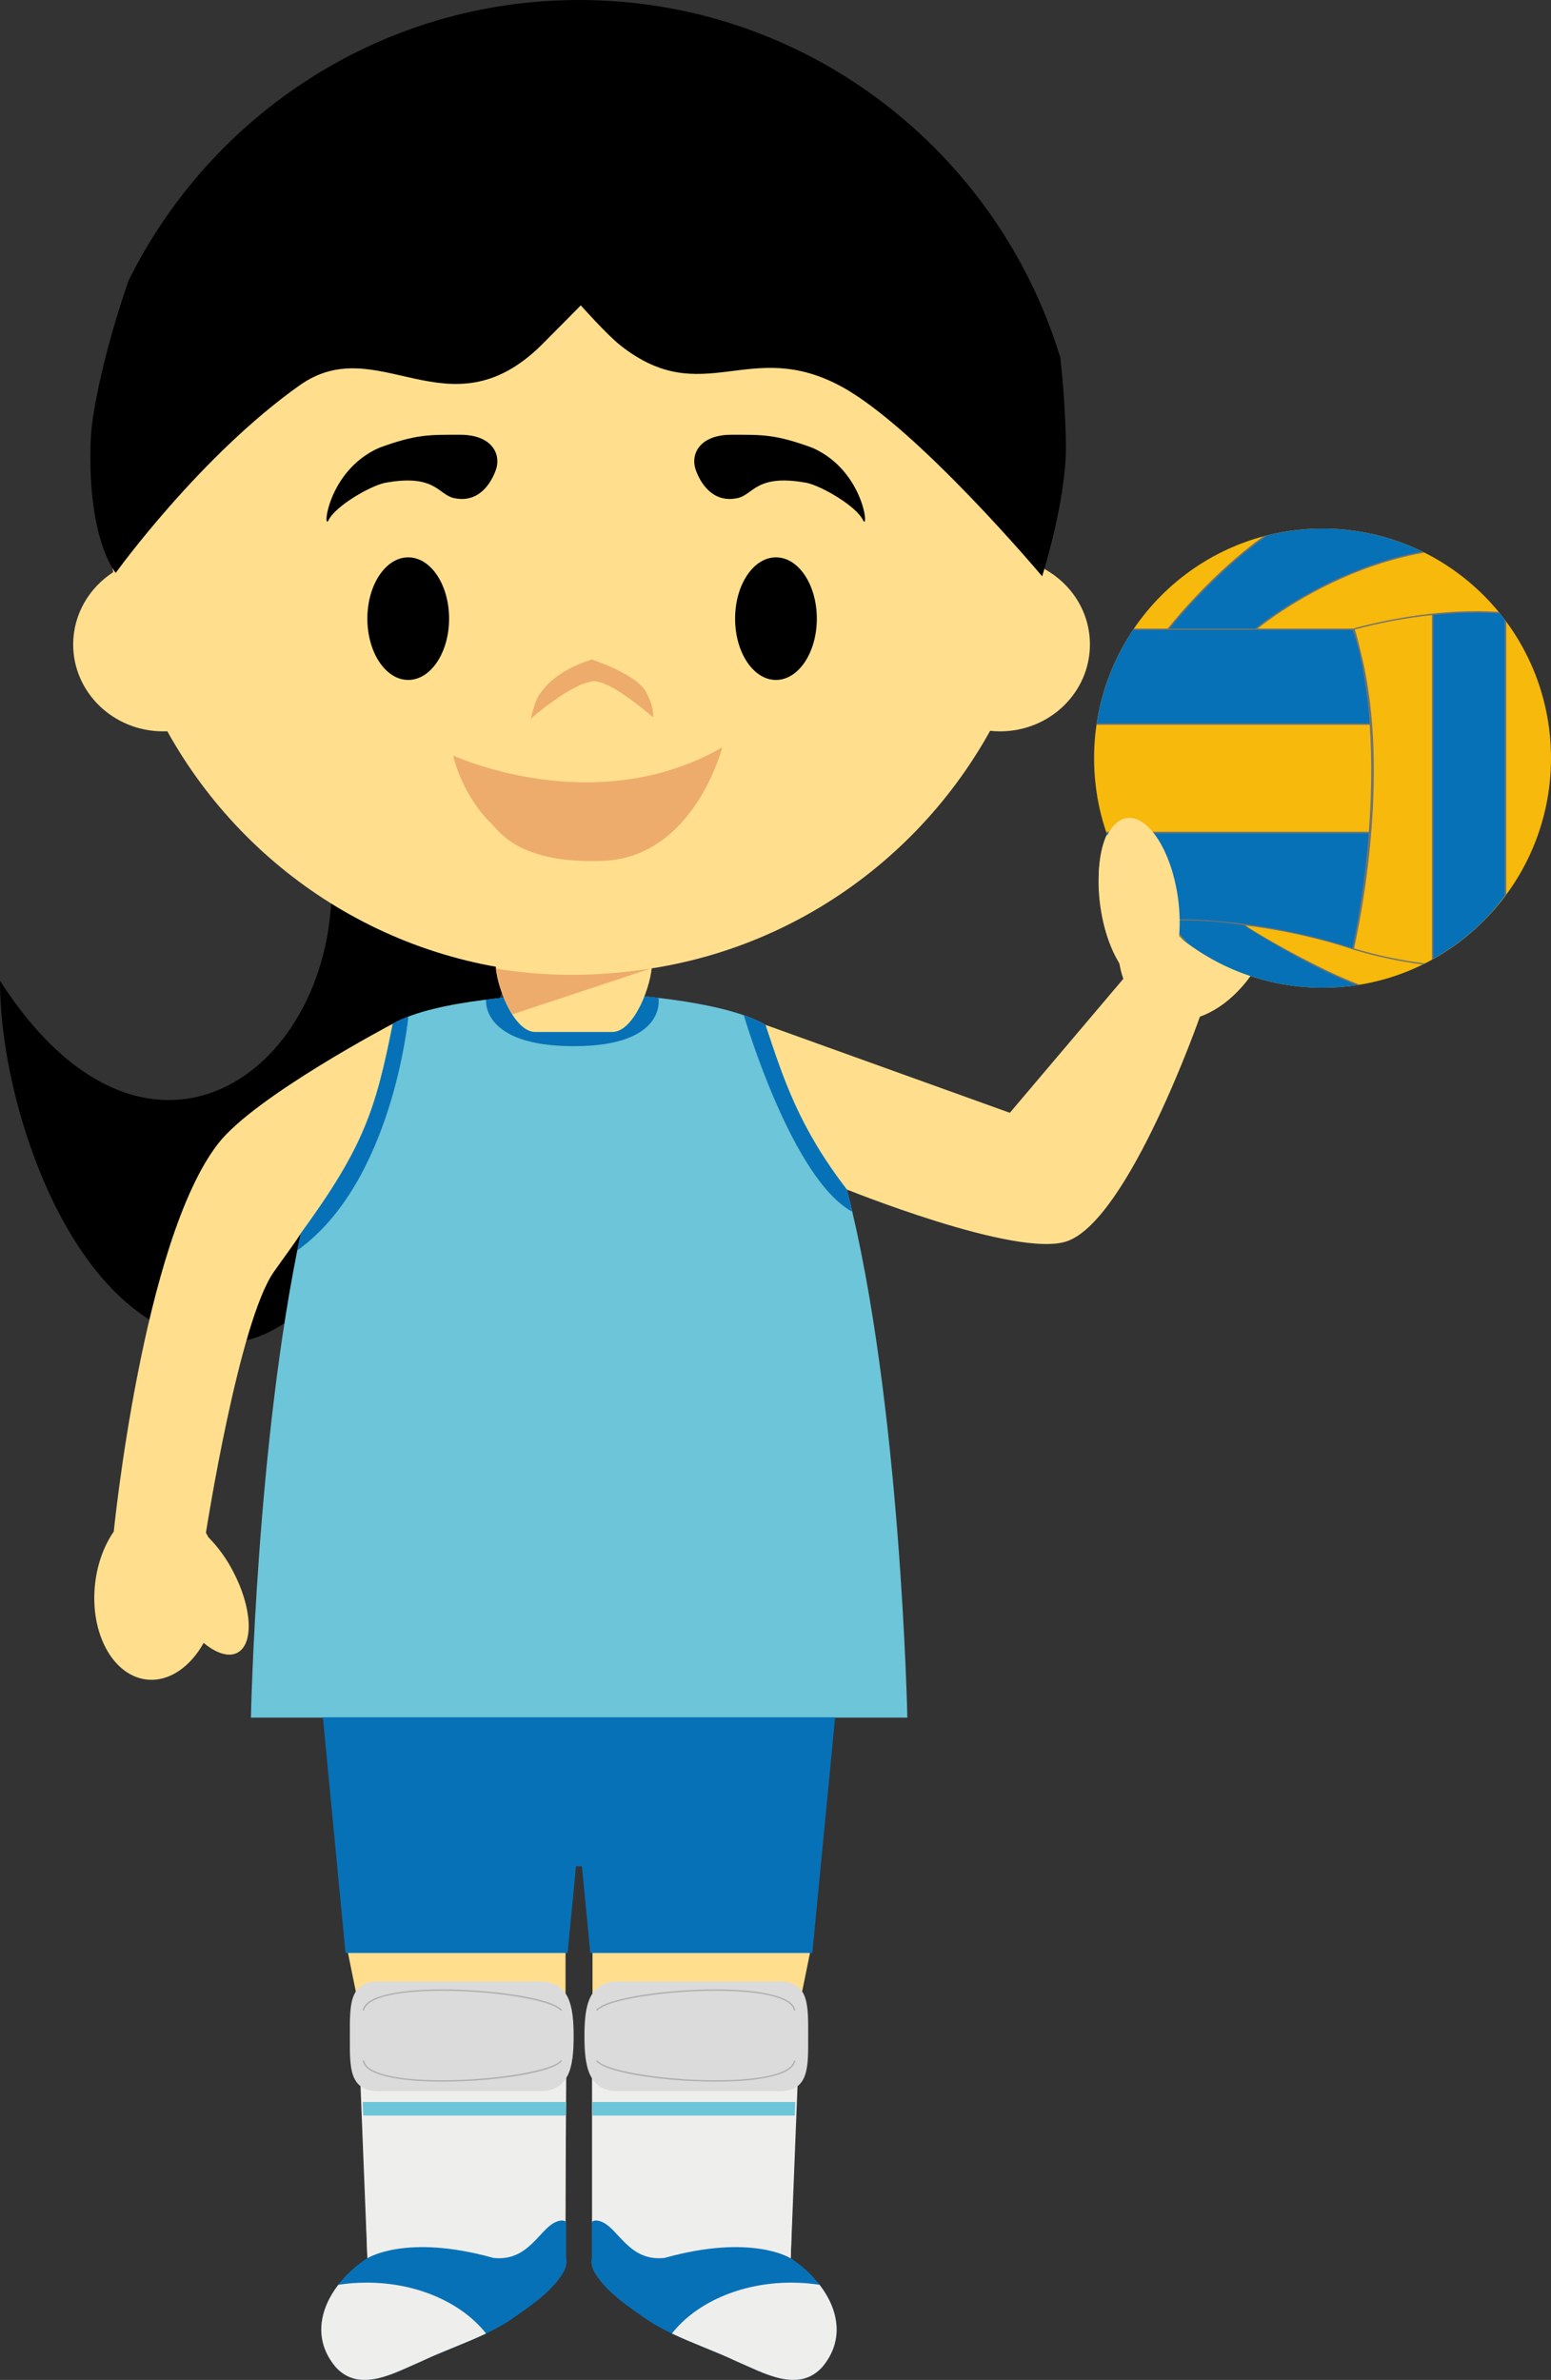 <svg version="1.1" xmlns="http://www.w3.org/2000/svg" xmlns:xlink="http://www.w3.org/1999/xlink" width="75.919" height="116.486" viewBox="0,0,75.919,116.486"><rect x="0" y="0" width="75.919" height="116.486" fill="#333333" stroke="none"/><g transform="translate(-203.018,-121.72)"><g data-paper-data="{&quot;isPaintingLayer&quot;:true}" fill-rule="evenodd" stroke="none" stroke-width="1" stroke-linecap="butt" stroke-linejoin="miter" stroke-miterlimit="10" stroke-dasharray="" stroke-dashoffset="0" style="mix-blend-mode: normal"><path d="M203.018,169.722c8.231,12.834 19.219,2.126 15.48,-9.221c-2.714,-8.234 12.01,2.678 12.01,2.678c0,0 -8.62,23.876 -16.099,24.235c-7.48,0.354 -11.416,-11.328 -11.39,-17.692" data-paper-data="{&quot;origPos&quot;:null}" fill="#000000"/><path d="M263.715,161.761c1.86,0.789 2.449,3.608 1.318,6.293c-0.726,1.72 -1.984,2.966 -3.284,3.43h0.002c0,0 -3.463,9.884 -6.48,10.98c-2.445,0.893 -11.048,-2.621 -11.048,-2.621c0,0 -2.62,-2.732 -2.98,-3.58c-0.495,-1.166 -0.755,-4.38 -0.755,-4.38l11.96,4.304l5.554,-6.557h0.002c-0.096,-0.262 -0.162,-0.547 -0.209,-0.843c-0.355,-0.65 -0.649,-1.47 -0.825,-2.377c-0.463,-2.379 0.052,-4.482 1.147,-4.694c0.585,-0.116 1.219,0.334 1.751,1.141c1.178,-1.141 2.635,-1.613 3.847,-1.097" data-paper-data="{&quot;origPos&quot;:null}" fill="#ffdf8d"/><path d="M256.572,158.829c0,-6.207 5.007,-11.238 11.182,-11.238c6.179,0 11.183,5.031 11.183,11.238c0,6.205 -5.004,11.236 -11.183,11.236c-6.175,0 -11.182,-5.031 -11.182,-11.235" fill="#f6b90c"/><path d="M267.754,170.066c-2.425,0.004 -4.785,-0.789 -6.717,-2.255l-0.237,-0.288l-0.297,-0.362l-0.32,-0.423l0.36,-0.011h0.703l0.335,0.039l0.368,0.013l0.388,0.026l0.453,0.03l0.433,0.047l0.415,0.058l0.292,0.043l0.173,0.143l0.316,0.198l0.435,0.255l0.43,0.253l0.414,0.23l0.468,0.272l0.568,0.294l0.646,0.343l0.656,0.32l0.634,0.296l0.5,0.214l0.333,0.13h0.002c-0.572,0.087 -1.157,0.135 -1.751,0.135M267.754,147.591c1.71,-0.002 3.397,0.391 4.93,1.15l-0.478,0.096l-0.542,0.127l-0.487,0.129l-0.779,0.232l-0.82,0.297l-0.812,0.34l-0.801,0.358l-0.61,0.343l-0.758,0.404l-0.995,0.635l-0.448,0.304l-0.645,0.528l-4.309,0.009l0.25,-0.309l0.371,-0.468l0.404,-0.452l0.423,-0.44l0.51,-0.53l0.572,-0.56l0.735,-0.657l0.858,-0.71l0.617,-0.466c0.899,-0.233 1.843,-0.36 2.814,-0.36M276.685,165.555c-0.923,1.282 -2.17,2.356 -3.577,3.132l0.015,-0.004v-16.913l0.677,-0.051l0.846,-0.034l0.655,-0.022l0.722,0.027l0.361,0.01h0.013c0.098,0.12 0.194,0.24 0.288,0.364v13.491" fill="#0771b7"/><path d="M259.827,166.728c-1.19,-1.198 -2.097,-2.648 -2.654,-4.243h12.915l-0.051,0.768l-0.062,0.697l-0.154,0.982l-0.168,1.11l-0.178,1.062l-0.224,1.068l-1.061,-0.326l-1.038,-0.277l-1.12,-0.244l-1.649,-0.284l-0.86,-0.13l-1.318,-0.125l-1.242,-0.056l-1.136,-0.002M256.695,157.181l-0.002,-0.003c0.244,-1.666 0.859,-3.256 1.802,-4.651l0.005,-0.002h10.79l0.156,0.526l0.145,0.6l0.166,0.796l0.18,1.004l0.058,0.429l0.072,0.65l0.052,0.65h-13.424z" fill="#0771b7"/><path d="M259.793,166.72c0.25,-0.009 0.502,-0.013 0.758,-0.013c4.33,0 8.255,1.283 8.665,1.425c0.07,-0.314 0.563,-2.599 0.798,-5.634h-12.834c-0.009,-0.024 -0.013,-0.043 -0.021,-0.067h12.86c0.123,-1.605 0.17,-3.413 0.044,-5.235h-13.372c0.002,-0.023 0.004,-0.047 0.008,-0.07h13.36c-0.079,-1.173 -0.247,-2.338 -0.502,-3.485c-0.093,-0.367 -0.201,-0.731 -0.322,-1.09h-10.757l0.043,-0.064h1.652c0.898,-1.107 1.88,-2.143 2.938,-3.098c0.51,-0.46 1.1,-0.95 1.749,-1.416c0.06,-0.017 0.124,-0.034 0.19,-0.05c-2.455,1.736 -4.41,4.09 -4.793,4.564h4.202c0.258,-0.21 1.659,-1.309 3.713,-2.291c1.182,-0.569 2.722,-1.161 4.466,-1.479c0.03,0.018 0.066,0.035 0.098,0.052c-1.77,0.31 -3.337,0.912 -4.535,1.484c-1.288,0.616 -2.508,1.364 -3.64,2.234h4.693c0.128,-0.037 2.94,-0.852 6.017,-0.852c0.38,0 0.75,0.015 1.106,0.037c0.02,0.023 0.038,0.049 0.058,0.073c-0.387,-0.027 -0.776,-0.041 -1.164,-0.041c-0.722,0 -1.429,0.043 -2.088,0.114v16.835c-0.021,0.013 -0.042,0.025 -0.064,0.036v-16.865c-1.277,0.136 -2.542,0.372 -3.782,0.708c0.11,0.363 0.203,0.732 0.286,1.103c0.786,3.06 0.716,6.57 0.492,9.099c-0.157,1.818 -0.431,3.625 -0.818,5.408c1.135,0.342 2.297,0.587 3.474,0.732c-0.035,0.02 -0.073,0.034 -0.11,0.051c-1.149,-0.147 -2.284,-0.389 -3.394,-0.723c0,0 -2.236,-0.813 -5.276,-1.182c0.303,0.238 2.21,1.371 4.208,2.315c0.417,0.195 0.876,0.393 1.369,0.582c-0.043,0.006 -0.085,0.015 -0.13,0.021c-0.455,-0.176 -0.882,-0.36 -1.266,-0.543c-2.274,-1.075 -4.275,-2.39 -4.275,-2.39c-1.187,-0.182 -1.98,-0.234 -3.346,-0.234l-0.318,0.002c0.141,0.187 0.485,0.616 0.972,1.163c-0.092,-0.066 -0.18,-0.133 -0.27,-0.201c-0.386,-0.442 -0.653,-0.79 -0.783,-0.96l-0.295,0.011c-0.021,-0.023 -0.042,-0.045 -0.064,-0.066M276.747,152.148v13.364c-0.023,0.026 -0.045,0.058 -0.066,0.088v-13.54c0.021,0.03 0.043,0.058 0.066,0.088" fill="#727371"/><path d="M256.887,166.152c-0.335,-2.269 0.235,-4.235 1.278,-4.389c1.043,-0.157 2.164,1.553 2.5,3.82c0.336,2.27 -0.236,4.236 -1.28,4.392c-1.04,0.157 -2.163,-1.555 -2.498,-3.823M213.702,177.686c1.802,-2.315 8.536,-5.855 8.536,-5.855c0,0 0.663,4.733 0.11,7.183c-0.069,0.315 -4.471,2.858 -4.603,3.072c-0.287,0.459 -0.731,1.045 -1.32,1.882c-1.717,2.442 -3.327,12.772 -3.327,12.772c0.039,0.07 0.077,0.14 0.113,0.212c0.487,0.495 0.897,1.062 1.215,1.68c0.931,1.764 1.027,3.546 0.214,3.981c-0.433,0.23 -1.043,0.029 -1.653,-0.48c-0.66,1.18 -1.693,1.91 -2.776,1.794c-1.656,-0.176 -2.797,-2.257 -2.543,-4.649c0.107,-1.006 0.442,-1.906 0.919,-2.596l-0.007,0.062c0,0 1.418,-14.304 5.122,-19.058" data-paper-data="{&quot;origPos&quot;:null}" fill="#ffdf8d"/><path d="M215.291,205.79h0.009c0,0 0.269,-13.537 2.442,-23.705c3.083,-4.224 3.664,-6.046 4.499,-10.255c2.163,-1.238 7.274,-1.405 7.274,-1.405l1.773,0.086h0.151l1.774,-0.123c0,0 5.112,0.239 7.275,1.494c0.88,2.647 1.62,4.988 3.982,8.058c2.647,10.272 2.961,25.85 2.961,25.85h0.034z" fill="#6cc5d8"/><path d="M240.487,171.882c0.88,2.646 1.621,4.986 3.982,8.059c0.092,0.356 0.18,0.72 0.267,1.09c0,-0.003 -0.002,-0.003 -0.002,-0.003c-2.925,-1.587 -5.229,-9.354 -5.306,-9.616c0.395,0.14 0.756,0.294 1.06,0.47M217.57,182.922c0.058,-0.284 0.115,-0.562 0.173,-0.837c3.081,-4.222 3.664,-6.046 4.499,-10.255c0.245,-0.138 0.5,-0.256 0.764,-0.354c0,0.002 -0.745,8.103 -5.436,11.446" fill="#0771b7"/><path d="M230.7,232.294h-9.698l-0.371,-12.132l-0.62,-3.049h10.69v3.049zM241.72,232.294h-9.7v-15.181h10.686l-0.621,3.049z" data-paper-data="{&quot;origPos&quot;:null}" fill="#ffdf8d"/><path d="M230.741,222.202l-0.064,10.092h-9.674l-0.389,-9.74zM242.096,222.811l-0.376,9.483h-9.723v-9.74z" fill="#eeeeed"/><path d="M232.014,225.267v-0.663h9.932l-0.023,0.663zM220.798,225.267l-0.03,-0.663h9.965l-0.009,0.663z" fill="#6cc5d8"/><path d="M243.897,205.774l-1.117,11.536h-10.868l-0.41,-4.242h-0.29l-0.41,4.242h-10.872l-1.106,-11.536h15.766z" fill="#0771b7"/><path d="M220.143,221.376c0,-1.476 -0.06,-2.673 1.407,-2.673h7.875c1.469,0 1.671,1.197 1.671,2.673v0.021c0,1.479 -0.202,2.676 -1.671,2.676h-7.875c-1.467,0 -1.407,-1.197 -1.407,-2.676z" fill="#dbdbdb"/><path d="M230.475,220.147c-0.568,-0.758 -6.128,-1.348 -8.566,-0.728c-0.664,0.168 -1.027,0.413 -1.072,0.713l-0.066,-0.009c0.051,-0.333 0.427,-0.59 1.123,-0.768c1.315,-0.335 3.442,-0.303 4.994,-0.159c1.465,0.133 3.299,0.455 3.64,0.91l-0.053,0.041M224.668,223.608c-1.016,0 -2.028,-0.073 -2.774,-0.262c-0.696,-0.176 -1.073,-0.435 -1.123,-0.768l0.067,-0.009c0.044,0.301 0.405,0.545 1.071,0.713c2.439,0.62 7.999,0.028 8.567,-0.728l0.052,0.037c-0.34,0.461 -2.175,0.781 -3.64,0.914c-0.672,0.06 -1.447,0.103 -2.22,0.103" fill="#afafaf"/><path d="M242.577,221.397c0,1.479 0.06,2.676 -1.41,2.676h-7.874c-1.467,0 -1.667,-1.197 -1.667,-2.676v-0.021c0,-1.476 0.2,-2.673 1.667,-2.673h7.875c1.469,0 1.409,1.197 1.409,2.673z" fill="#dbdbdb"/><path d="M232.243,220.147l-0.051,-0.041c0.341,-0.455 2.173,-0.777 3.64,-0.91c1.552,-0.144 3.677,-0.176 4.994,0.159c0.696,0.178 1.07,0.435 1.121,0.768l-0.064,0.009c-0.047,-0.3 -0.408,-0.545 -1.074,-0.713c-2.44,-0.62 -7.998,-0.03 -8.566,0.728M238.052,223.608c-0.741,-0.002 -1.482,-0.036 -2.22,-0.103c-1.467,-0.133 -3.3,-0.453 -3.64,-0.914l0.05,-0.037c0.568,0.756 6.126,1.348 8.567,0.728c0.668,-0.168 1.027,-0.412 1.074,-0.713l0.064,0.009c-0.05,0.333 -0.425,0.592 -1.121,0.768c-0.748,0.189 -1.755,0.262 -2.774,0.262" fill="#afafaf"/><path d="M231.107,172.926c-4.563,0 -4.298,-2.279 -4.298,-2.279c1.144,-0.12 2.598,-0.313 2.598,-0.313l1.768,-0.008h0.152l1.77,-0.024c0,0 0.924,0.116 2.154,0.262c0,0 0.44,2.362 -4.144,2.362" fill="#0771b7"/><path d="M232.985,172.232h-3.762c-1.074,0 -1.945,-2.321 -1.945,-3.383h7.655c0,1.062 -0.872,3.383 -1.948,3.383" data-paper-data="{&quot;origPos&quot;:null}" fill="#ffdf8d"/><path d="M228.098,171.369c-0.431,-0.659 -0.735,-1.577 -0.805,-2.24c2.524,0.415 5.099,0.405 7.62,-0.03l-0.01,0.015l-6.805,2.256" fill="#eeac6c"/><path d="M208.558,149.728c-0.17,-1.152 -0.255,-2.315 -0.256,-3.48c0,-12.787 10.313,-23.15 23.038,-23.15c12.724,0 23.038,10.363 23.038,23.15c-0.001,1.111 -0.08,2.221 -0.237,3.321c1.33,0.732 2.227,2.111 2.227,3.695c0,2.349 -1.968,4.252 -4.4,4.252c-0.162,0 -0.325,-0.009 -0.485,-0.026c-3.935,7.104 -11.478,11.905 -20.143,11.905c-8.656,0 -16.195,-4.792 -20.132,-11.883c-0.068,0.002 -0.137,0.004 -0.205,0.004c-2.432,0 -4.403,-1.903 -4.403,-4.252c0,-1.474 0.78,-2.774 1.958,-3.536" data-paper-data="{&quot;origPos&quot;:null}" fill="#ffdf8d"/><path d="M227.311,144.65c0,0 -0.503,1.803 -2.082,1.446c-0.772,-0.174 -0.908,-1.201 -3.386,-0.74c-0.779,0.18 -2.417,1.156 -2.732,1.808c-0.316,0.652 -0.088,-2.392 2.457,-3.522c1.835,-0.675 2.457,-0.642 3.977,-0.642c1.52,0 1.987,0.907 1.766,1.65M237.052,144.65c0,0 0.503,1.803 2.082,1.446c0.772,-0.174 0.908,-1.201 3.386,-0.74c0.779,0.18 2.417,1.156 2.732,1.808c0.316,0.652 0.087,-2.392 -2.457,-3.522c-1.835,-0.675 -2.457,-0.642 -3.977,-0.642c-1.52,0 -1.987,0.907 -1.766,1.65" data-paper-data="{&quot;origPos&quot;:null}" fill="#000000"/><path d="M225,152c0,1.657 -0.895,3 -2,3c-1.105,0 -2,-1.343 -2,-3c0,-1.657 0.895,-3 2,-3c1.105,0 2,1.343 2,3M243,152c0,1.657 -0.895,3 -2,3c-1.105,0 -2,-1.343 -2,-3c0,-1.657 0.895,-3 2,-3c1.105,0 2,1.343 2,3" data-paper-data="{&quot;origPos&quot;:null}" fill="#000000"/><path d="M232.02,155.069c-1.125,0.153 -3.02,1.834 -3.02,1.834c0,0 0.207,-1.009 0.503,-1.299c0.8,-1.156 2.487,-1.604 2.487,-1.604c0,0 2.173,0.703 2.65,1.588c0.443,0.824 0.34,1.238 0.34,1.238c0,0 -2.121,-1.871 -2.96,-1.756z" fill="#eeac6c"/><path d="M225.2,158.696c0,0 6.897,3.208 13.172,-0.397c0,0 -1.39,5.47 -5.95,5.561c-4.115,0.122 -4.984,-1.492 -5.477,-1.956c-0.492,-0.463 -1.42,-1.772 -1.745,-3.208" fill="#eeac6c"/><path d="M255.194,143.46c0.036,2.706 -1.164,6.467 -1.164,6.467c0,0 -6.087,-7.241 -9.8,-9.273c-4.54,-2.48 -6.801,1.174 -10.858,-2.04c-0.672,-0.537 -1.926,-1.948 -1.926,-1.948c0,0 -1.524,1.546 -1.93,1.948c-4.558,4.484 -7.979,-0.752 -11.82,1.958c-4.884,3.45 -9.014,9.189 -9.014,9.189c0,0 -1.418,-1.63 -1.222,-6.554c0.058,-1.42 0.739,-4.565 1.855,-7.762c4.034,-8.135 12.393,-13.725 22.05,-13.725c11.095,0 20.475,7.373 23.555,17.506c0.154,1.407 0.246,2.819 0.274,4.234" data-paper-data="{&quot;origPos&quot;:null}" fill="#000000"/><path d="M241.68,232.234l0.024,-0.011v0.01h-0.011c1.821,1.166 3.145,3.448 1.586,5.328c-1.18,1.326 -2.912,0.285 -4.23,-0.275c-1.456,-0.693 -3.121,-1.178 -4.44,-2.083c-0.85,-0.6 -1.85,-1.26 -2.424,-2.152c-0.18,-0.275 -0.262,-0.558 -0.198,-0.817l-0.003,-1.751c0,0 0.118,-0.178 0.521,0c0.803,0.356 1.335,1.95 3.05,1.75c4.235,-1.186 6.125,0 6.125,0" fill="#0771b7"/><path d="M241.747,233.445c0.466,-0 0.931,0.035 1.392,0.105c0.004,0.006 0.006,0.013 0.01,0.017c0.906,1.187 1.216,2.688 0.13,3.995c-1.18,1.324 -2.911,0.285 -4.23,-0.275c-1.009,-0.48 -2.119,-0.862 -3.142,-1.353c1.168,-1.487 3.346,-2.49 5.84,-2.49" fill="#eeeeed"/><path d="M221.036,232.233c0,0 1.887,-1.186 6.125,0c1.713,0.2 2.247,-1.394 3.048,-1.75c0.403,-0.178 0.52,0 0.52,0v1.751c0.064,0.259 -0.021,0.542 -0.201,0.817c-0.572,0.892 -1.573,1.552 -2.425,2.152c-1.317,0.905 -2.981,1.39 -4.439,2.083c-1.318,0.56 -3.048,1.601 -4.228,0.275c-1.56,-1.88 -0.237,-4.162 1.583,-5.328h-0.007v-0.01l0.024,0.011" fill="#0771b7"/><path d="M220.965,233.444c2.496,0 4.674,1.003 5.844,2.49c-1.025,0.491 -2.135,0.873 -3.143,1.353c-1.32,0.56 -3.051,1.599 -4.23,0.275c-1.087,-1.307 -0.775,-2.808 0.128,-3.995l0.013,-0.017c0.448,-0.069 0.912,-0.105 1.388,-0.105" fill="#eeeeed"/></g></g></svg>